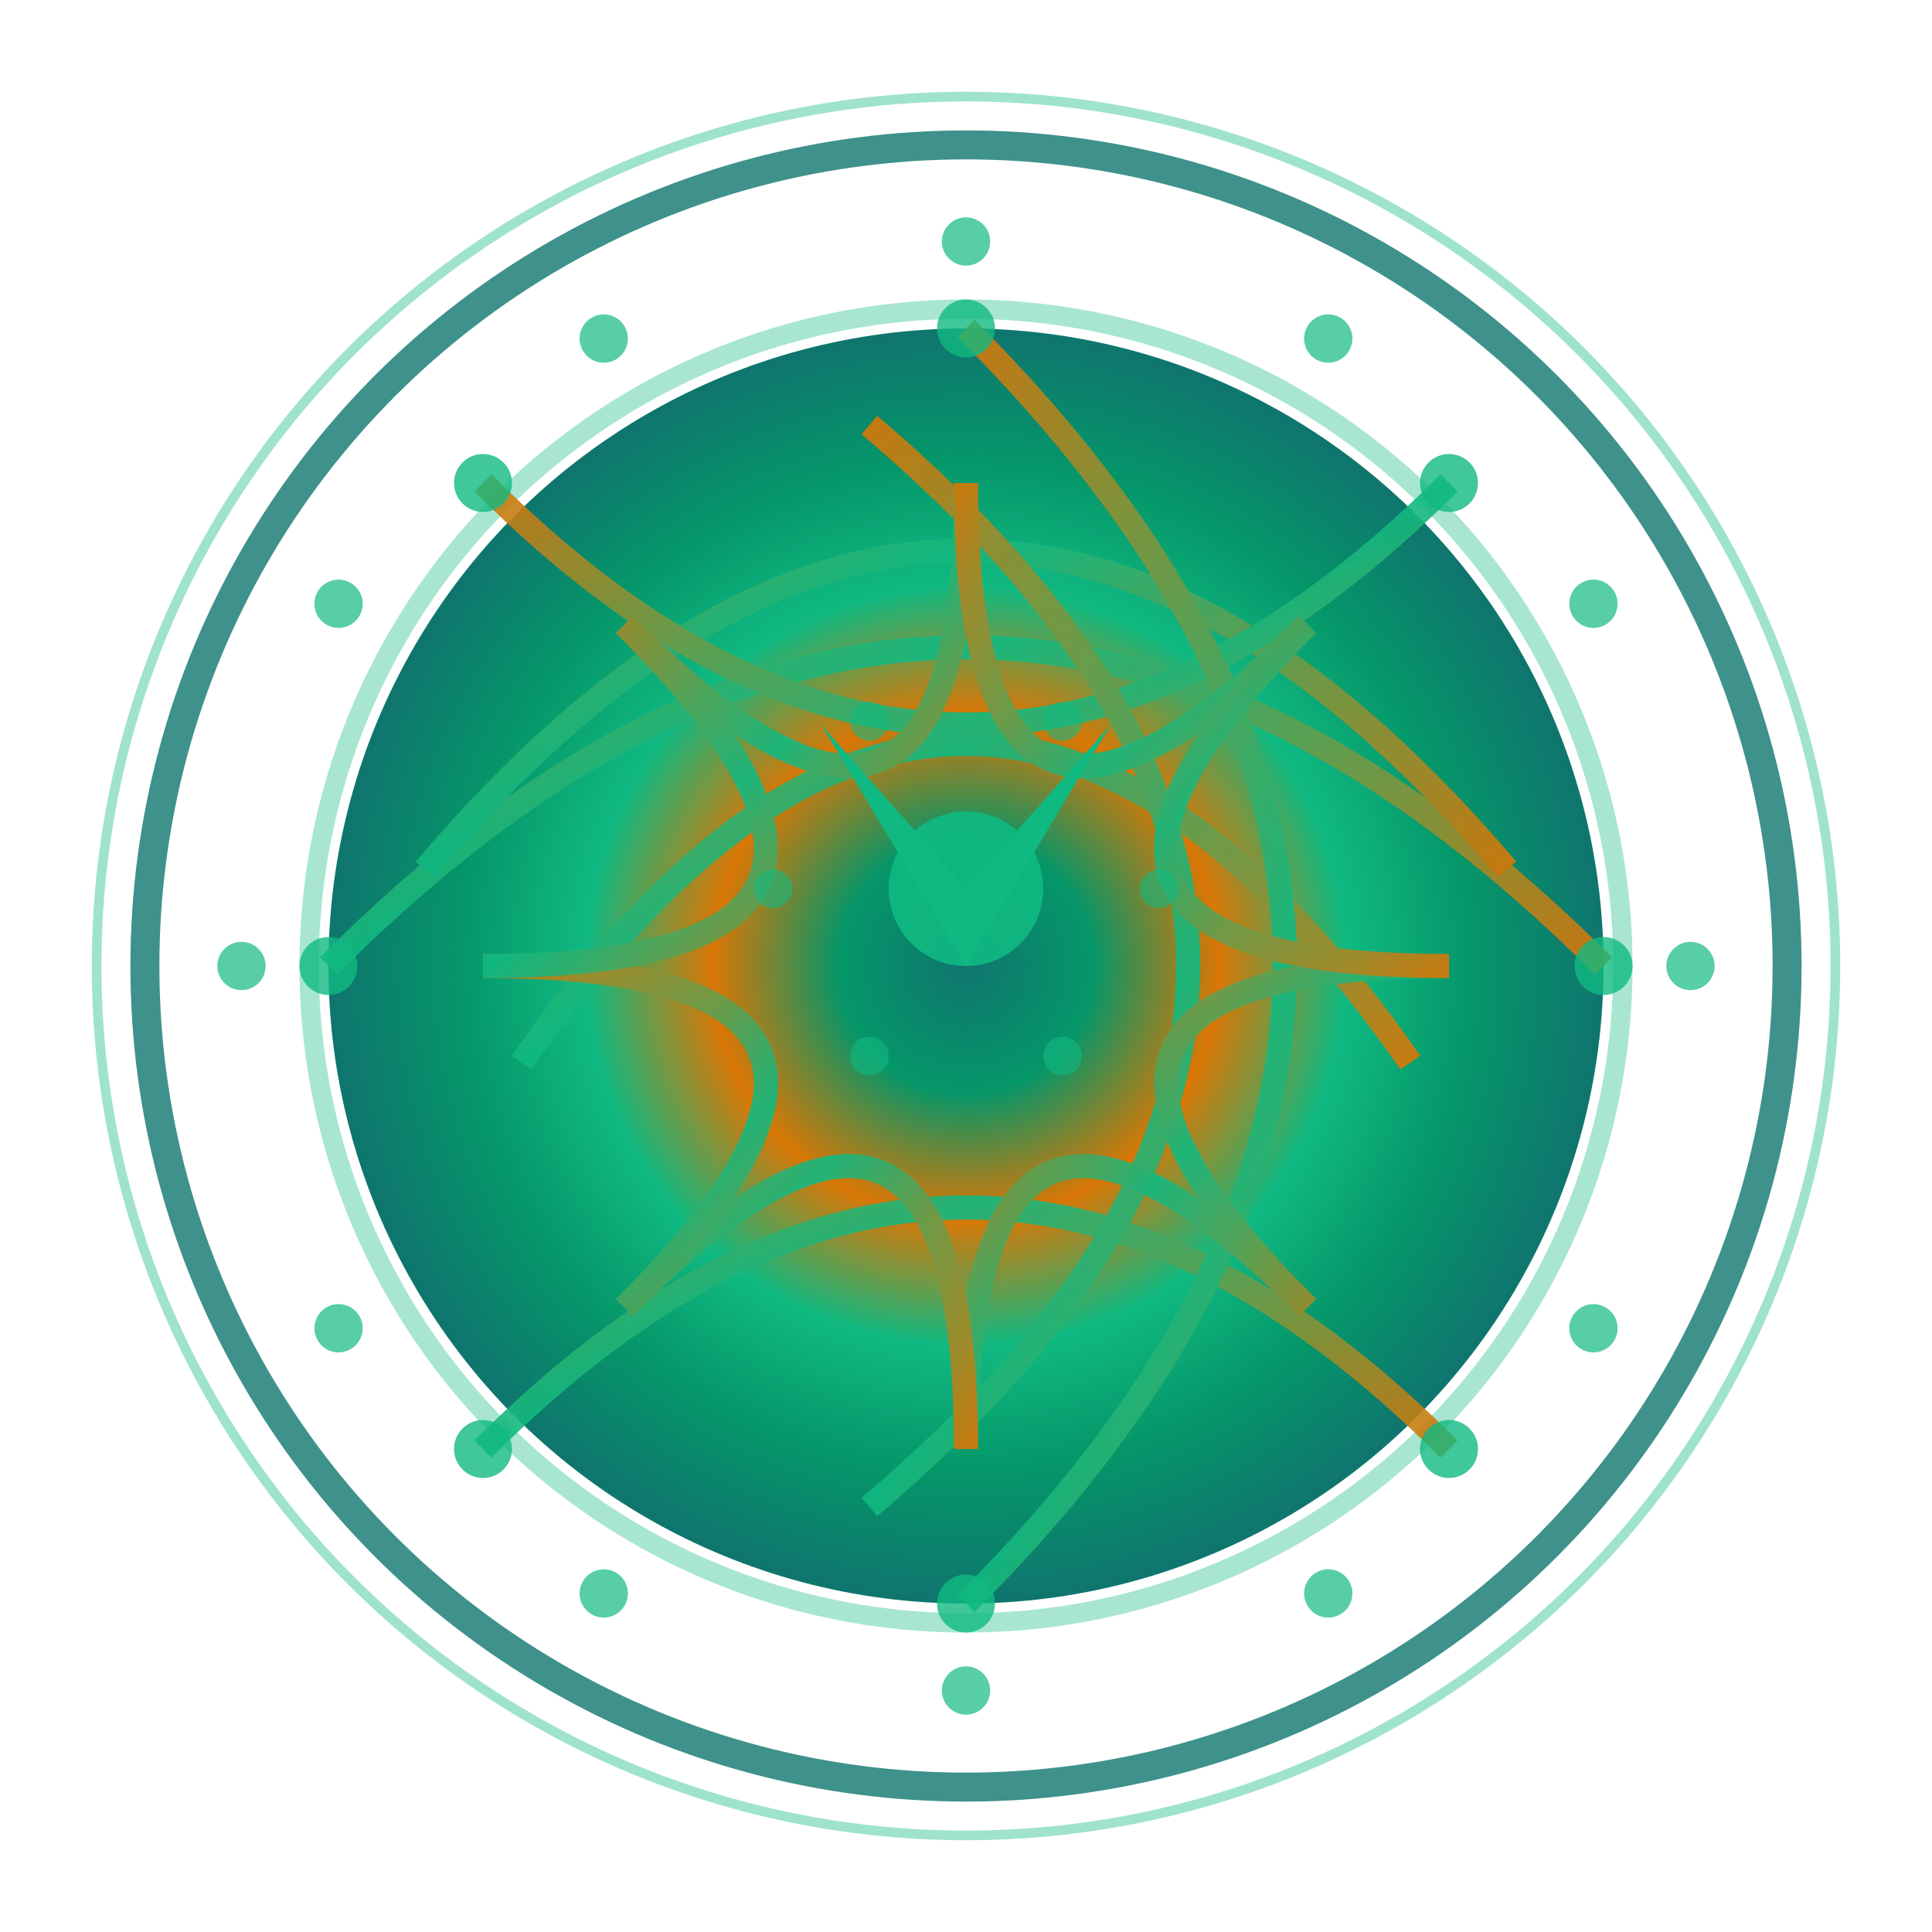 <svg baseProfile="full" height="200" version="1.1" viewBox="0 0 200 200" width="200" xmlns="http://www.w3.org/2000/svg" xmlns:ev="http://www.w3.org/2001/xml-events" xmlns:xlink="http://www.w3.org/1999/xlink"><title>Logo Arkalia-LUNA - Variante techno-mystique avancée</title><defs><radialGradient cx="50%" cy="50%" id="advancedMoonGradient-awakening" r="50%"><stop offset="0%" stop-color="#0f766e" /><stop offset="20%" stop-color="#059669" /><stop offset="40%" stop-color="#d97706" /><stop offset="60%" stop-color="#10b981" /><stop offset="80%" stop-color="#059669" /><stop offset="100%" stop-color="#0f766e" /></radialGradient><radialGradient cx="50%" cy="50%" id="borderGradient-awakening" r="50%"><stop offset="0%" stop-color="#10b981" /><stop offset="100%" stop-color="#0f766e" /></radialGradient><filter id="mainGlow-awakening"><feGaussianBlur in="SourceGraphic" stdDeviation="3.2" /><feMerge><feMergeNode in="SourceGraphic" /><feMergeNode /><feMergeNode /></feMerge></filter><filter id="detailGlow-awakening"><feGaussianBlur in="SourceGraphic" stdDeviation="1.5" /></filter><linearGradient id="neuralGradient-awakening" x1="0%" x2="100%" y1="0%" y2="100%"><stop offset="0%" stop-color="#d97706" /><stop offset="50%" stop-color="#10b981" /><stop offset="100%" stop-color="#d97706" /></linearGradient></defs><circle cx="100" cy="100" fill="none" filter="url(#mainGlow-awakening)" opacity="0.8" r="85" stroke="url(#borderGradient-awakening)" stroke-width="3"><animate attributeName="opacity" dur="3.333s" repeatCount="indefinite" values="0.8;0.24;0.8" /></circle><circle cx="100" cy="100" fill="none" filter="url(#detailGlow-awakening)" opacity="0.4" r="90" stroke="#10b981" stroke-width="1"><animate attributeName="r" dur="2.5s" repeatCount="indefinite" values="90;100;90" /></circle><circle cx="100" cy="100" fill="url(#advancedMoonGradient-awakening)" filter="url(#mainGlow-awakening)" r="66"><animate attributeName="r" dur="2.083s" repeatCount="indefinite" values="66;71.28;66" /></circle><circle cx="100" cy="100" fill="none" filter="url(#detailGlow-awakening)" opacity="0.6" r="68" stroke="#10b981" stroke-width="2" /><g fill="none" filter="url(#detailGlow-awakening)" opacity="0.9" stroke="url(#neuralGradient-awakening)" stroke-width="2.5"><path d="M34 100 Q100 34 166 100"><animate attributeName="stroke-dashoffset" begin="0.0s" dur="4.167s" repeatCount="indefinite" values="0;-200;0" /><animate attributeName="opacity" begin="0.0s" dur="3.333s" repeatCount="indefinite" values="0.9;0.4;0.9" /></path><path d="M44 90 Q100 24 156 90"><animate attributeName="stroke-dashoffset" begin="0.3s" dur="4.167s" repeatCount="indefinite" values="0;-200;0" /><animate attributeName="opacity" begin="0.2s" dur="3.333s" repeatCount="indefinite" values="0.9;0.4;0.9" /></path><path d="M54 110 Q100 44 146 110"><animate attributeName="stroke-dashoffset" begin="0.6s" dur="4.167s" repeatCount="indefinite" values="0;-200;0" /><animate attributeName="opacity" begin="0.4s" dur="3.333s" repeatCount="indefinite" values="0.9;0.4;0.9" /></path><path d="M50 50 Q100 100 150 50"><animate attributeName="stroke-dashoffset" begin="0.9s" dur="4.167s" repeatCount="indefinite" values="0;-200;0" /><animate attributeName="opacity" begin="0.6s" dur="3.333s" repeatCount="indefinite" values="0.9;0.4;0.9" /></path><path d="M50 150 Q100 100 150 150"><animate attributeName="stroke-dashoffset" begin="1.2s" dur="4.167s" repeatCount="indefinite" values="0;-200;0" /><animate attributeName="opacity" begin="0.8s" dur="3.333s" repeatCount="indefinite" values="0.9;0.4;0.9" /></path><path d="M100 34 Q166 100 100 166"><animate attributeName="stroke-dashoffset" begin="1.5s" dur="4.167s" repeatCount="indefinite" values="0;-200;0" /><animate attributeName="opacity" begin="1.0s" dur="3.333s" repeatCount="indefinite" values="0.9;0.4;0.9" /></path><path d="M90 44 Q156 100 90 156"><animate attributeName="stroke-dashoffset" begin="1.8s" dur="4.167s" repeatCount="indefinite" values="0;-200;0" /><animate attributeName="opacity" begin="1.2s" dur="3.333s" repeatCount="indefinite" values="0.9;0.4;0.9" /></path><path d="M150.0 100.0 Q100 100 135.355 135.355"><animate attributeName="stroke-dashoffset" begin="2.1s" dur="4.167s" repeatCount="indefinite" values="0;-200;0" /><animate attributeName="opacity" begin="1.4s" dur="3.333s" repeatCount="indefinite" values="0.9;0.4;0.9" /></path><path d="M135.355 135.355 Q100 100 100.0 150.0"><animate attributeName="stroke-dashoffset" begin="2.4s" dur="4.167s" repeatCount="indefinite" values="0;-200;0" /><animate attributeName="opacity" begin="1.6s" dur="3.333s" repeatCount="indefinite" values="0.9;0.4;0.9" /></path><path d="M100.0 150.0 Q100 100 64.645 135.355"><animate attributeName="stroke-dashoffset" begin="2.7s" dur="4.167s" repeatCount="indefinite" values="0;-200;0" /><animate attributeName="opacity" begin="1.8s" dur="3.333s" repeatCount="indefinite" values="0.9;0.4;0.9" /></path><path d="M64.645 135.355 Q100 100 50.0 100.0"><animate attributeName="stroke-dashoffset" begin="3.0s" dur="4.167s" repeatCount="indefinite" values="0;-200;0" /><animate attributeName="opacity" begin="2.0s" dur="3.333s" repeatCount="indefinite" values="0.9;0.4;0.9" /></path><path d="M50.0 100.0 Q100 100 64.645 64.645"><animate attributeName="stroke-dashoffset" begin="3.3s" dur="4.167s" repeatCount="indefinite" values="0;-200;0" /><animate attributeName="opacity" begin="2.2s" dur="3.333s" repeatCount="indefinite" values="0.9;0.4;0.9" /></path><path d="M64.645 64.645 Q100 100 100 50.0"><animate attributeName="stroke-dashoffset" begin="3.6s" dur="4.167s" repeatCount="indefinite" values="0;-200;0" /><animate attributeName="opacity" begin="2.4s" dur="3.333s" repeatCount="indefinite" values="0.9;0.4;0.9" /></path><path d="M100 50.0 Q100 100 135.355 64.645"><animate attributeName="stroke-dashoffset" begin="3.9s" dur="4.167s" repeatCount="indefinite" values="0;-200;0" /><animate attributeName="opacity" begin="2.6s" dur="3.333s" repeatCount="indefinite" values="0.9;0.4;0.9" /></path><path d="M135.355 64.645 Q100 100 150.0 100"><animate attributeName="stroke-dashoffset" begin="4.2s" dur="4.167s" repeatCount="indefinite" values="0;-200;0" /><animate attributeName="opacity" begin="2.8s" dur="3.333s" repeatCount="indefinite" values="0.9;0.4;0.9" /></path></g><circle cx="34" cy="100" fill="#10b981" filter="url(#detailGlow-awakening)" opacity="0.8" r="3"><animate attributeName="opacity" begin="0.0s" dur="1.667s" repeatCount="indefinite" values="0.8;1.0;0.8" /></circle><circle cx="166" cy="100" fill="#10b981" filter="url(#detailGlow-awakening)" opacity="0.8" r="3"><animate attributeName="opacity" begin="0.2s" dur="1.667s" repeatCount="indefinite" values="0.8;1.0;0.8" /></circle><circle cx="100" cy="34" fill="#10b981" filter="url(#detailGlow-awakening)" opacity="0.8" r="3"><animate attributeName="opacity" begin="0.4s" dur="1.667s" repeatCount="indefinite" values="0.8;1.0;0.8" /></circle><circle cx="100" cy="166" fill="#10b981" filter="url(#detailGlow-awakening)" opacity="0.8" r="3"><animate attributeName="opacity" begin="0.6s" dur="1.667s" repeatCount="indefinite" values="0.8;1.0;0.8" /></circle><circle cx="50" cy="50" fill="#10b981" filter="url(#detailGlow-awakening)" opacity="0.8" r="3"><animate attributeName="opacity" begin="0.8s" dur="1.667s" repeatCount="indefinite" values="0.8;1.0;0.8" /></circle><circle cx="150" cy="50" fill="#10b981" filter="url(#detailGlow-awakening)" opacity="0.8" r="3"><animate attributeName="opacity" begin="1.0s" dur="1.667s" repeatCount="indefinite" values="0.8;1.0;0.8" /></circle><circle cx="50" cy="150" fill="#10b981" filter="url(#detailGlow-awakening)" opacity="0.8" r="3"><animate attributeName="opacity" begin="1.2s" dur="1.667s" repeatCount="indefinite" values="0.8;1.0;0.8" /></circle><circle cx="150" cy="150" fill="#10b981" filter="url(#detailGlow-awakening)" opacity="0.8" r="3"><animate attributeName="opacity" begin="1.4s" dur="1.667s" repeatCount="indefinite" values="0.8;1.0;0.8" /></circle><g><path d="M85 75 L100 92 L115 75 L100 100 Z" fill="#10b981" filter="url(#mainGlow-awakening)"><animate attributeName="opacity" dur="1.667s" repeatCount="indefinite" values="0.9;1.0;0.9" /></path><circle cx="100" cy="92" fill="#10b981" filter="url(#mainGlow-awakening)" opacity="0.9" r="8"><animate attributeName="r" dur="2.083s" repeatCount="indefinite" values="8;12;8" /></circle><g><circle cx="120.0" cy="92.0" fill="#10b981" opacity="0.6" r="2"><animate attributeName="opacity" begin="0.0s" dur="2.5s" repeatCount="indefinite" values="0.6;1.0;0.6" /></circle><circle cx="110.0" cy="109.321" fill="#10b981" opacity="0.6" r="2"><animate attributeName="opacity" begin="0.3s" dur="2.5s" repeatCount="indefinite" values="0.6;1.0;0.6" /></circle><circle cx="90.0" cy="109.321" fill="#10b981" opacity="0.6" r="2"><animate attributeName="opacity" begin="0.6s" dur="2.5s" repeatCount="indefinite" values="0.6;1.0;0.6" /></circle><circle cx="80.0" cy="92.0" fill="#10b981" opacity="0.6" r="2"><animate attributeName="opacity" begin="0.9s" dur="2.5s" repeatCount="indefinite" values="0.6;1.0;0.6" /></circle><circle cx="90" cy="74.679" fill="#10b981" opacity="0.6" r="2"><animate attributeName="opacity" begin="1.2s" dur="2.5s" repeatCount="indefinite" values="0.6;1.0;0.6" /></circle><circle cx="110.0" cy="74.679" fill="#10b981" opacity="0.6" r="2"><animate attributeName="opacity" begin="1.5s" dur="2.5s" repeatCount="indefinite" values="0.6;1.0;0.6" /></circle></g></g><circle cx="175.0" cy="100.0" fill="#10b981" filter="url(#detailGlow-awakening)" opacity="0.7" r="2.5"><animate attributeName="opacity" begin="0.0s" dur="2.083s" repeatCount="indefinite" values="0.7;1.0;0.7" /><animate attributeName="cx" begin="0.0s" dur="3.333s" repeatCount="indefinite" values="175.0;179.33;175.0" /><animate attributeName="cy" begin="0.0s" dur="3.333s" repeatCount="indefinite" values="100.0;102.5;100.0" /></circle><circle cx="164.952" cy="137.5" fill="#10b981" filter="url(#detailGlow-awakening)" opacity="0.7" r="2.5"><animate attributeName="opacity" begin="0.2s" dur="2.083s" repeatCount="indefinite" values="0.7;1.0;0.7" /><animate attributeName="cx" begin="0.1s" dur="3.333s" repeatCount="indefinite" values="164.952;167.452;164.952" /><animate attributeName="cy" begin="0.1s" dur="3.333s" repeatCount="indefinite" values="137.5;141.83;137.5" /></circle><circle cx="137.5" cy="164.952" fill="#10b981" filter="url(#detailGlow-awakening)" opacity="0.7" r="2.5"><animate attributeName="opacity" begin="0.4s" dur="2.083s" repeatCount="indefinite" values="0.7;1.0;0.7" /><animate attributeName="cx" begin="0.2s" dur="3.333s" repeatCount="indefinite" values="137.5;137.5;137.5" /><animate attributeName="cy" begin="0.2s" dur="3.333s" repeatCount="indefinite" values="164.952;169.952;164.952" /></circle><circle cx="100.0" cy="175.0" fill="#10b981" filter="url(#detailGlow-awakening)" opacity="0.7" r="2.5"><animate attributeName="opacity" begin="0.6s" dur="2.083s" repeatCount="indefinite" values="0.7;1.0;0.7" /><animate attributeName="cx" begin="0.3s" dur="3.333s" repeatCount="indefinite" values="100.0;97.5;100.0" /><animate attributeName="cy" begin="0.3s" dur="3.333s" repeatCount="indefinite" values="175.0;179.33;175.0" /></circle><circle cx="62.5" cy="164.952" fill="#10b981" filter="url(#detailGlow-awakening)" opacity="0.7" r="2.5"><animate attributeName="opacity" begin="0.8s" dur="2.083s" repeatCount="indefinite" values="0.7;1.0;0.7" /><animate attributeName="cx" begin="0.4s" dur="3.333s" repeatCount="indefinite" values="62.5;58.17;62.5" /><animate attributeName="cy" begin="0.4s" dur="3.333s" repeatCount="indefinite" values="164.952;167.452;164.952" /></circle><circle cx="35.048" cy="137.5" fill="#10b981" filter="url(#detailGlow-awakening)" opacity="0.7" r="2.5"><animate attributeName="opacity" begin="1.0s" dur="2.083s" repeatCount="indefinite" values="0.7;1.0;0.7" /><animate attributeName="cx" begin="0.5s" dur="3.333s" repeatCount="indefinite" values="35.048;30.048;35.048" /><animate attributeName="cy" begin="0.5s" dur="3.333s" repeatCount="indefinite" values="137.5;137.5;137.5" /></circle><circle cx="25.0" cy="100" fill="#10b981" filter="url(#detailGlow-awakening)" opacity="0.7" r="2.5"><animate attributeName="opacity" begin="1.2s" dur="2.083s" repeatCount="indefinite" values="0.7;1.0;0.7" /><animate attributeName="cx" begin="0.6s" dur="3.333s" repeatCount="indefinite" values="25.0;20.67;25.0" /><animate attributeName="cy" begin="0.6s" dur="3.333s" repeatCount="indefinite" values="100;97.5;100" /></circle><circle cx="35.048" cy="62.5" fill="#10b981" filter="url(#detailGlow-awakening)" opacity="0.7" r="2.5"><animate attributeName="opacity" begin="1.4s" dur="2.083s" repeatCount="indefinite" values="0.7;1.0;0.7" /><animate attributeName="cx" begin="0.7s" dur="3.333s" repeatCount="indefinite" values="35.048;32.548;35.048" /><animate attributeName="cy" begin="0.7s" dur="3.333s" repeatCount="indefinite" values="62.5;58.17;62.5" /></circle><circle cx="62.5" cy="35.048" fill="#10b981" filter="url(#detailGlow-awakening)" opacity="0.7" r="2.5"><animate attributeName="opacity" begin="1.6s" dur="2.083s" repeatCount="indefinite" values="0.7;1.0;0.7" /><animate attributeName="cx" begin="0.8s" dur="3.333s" repeatCount="indefinite" values="62.5;62.5;62.5" /><animate attributeName="cy" begin="0.8s" dur="3.333s" repeatCount="indefinite" values="35.048;30.048;35.048" /></circle><circle cx="100" cy="25.0" fill="#10b981" filter="url(#detailGlow-awakening)" opacity="0.7" r="2.5"><animate attributeName="opacity" begin="1.8s" dur="2.083s" repeatCount="indefinite" values="0.7;1.0;0.7" /><animate attributeName="cx" begin="0.9s" dur="3.333s" repeatCount="indefinite" values="100;102.5;100" /><animate attributeName="cy" begin="0.9s" dur="3.333s" repeatCount="indefinite" values="25.0;20.67;25.0" /></circle><circle cx="137.5" cy="35.048" fill="#10b981" filter="url(#detailGlow-awakening)" opacity="0.7" r="2.5"><animate attributeName="opacity" begin="2.0s" dur="2.083s" repeatCount="indefinite" values="0.7;1.0;0.7" /><animate attributeName="cx" begin="1.0s" dur="3.333s" repeatCount="indefinite" values="137.5;141.83;137.5" /><animate attributeName="cy" begin="1.0s" dur="3.333s" repeatCount="indefinite" values="35.048;32.548;35.048" /></circle><circle cx="164.952" cy="62.5" fill="#10b981" filter="url(#detailGlow-awakening)" opacity="0.7" r="2.5"><animate attributeName="opacity" begin="2.2s" dur="2.083s" repeatCount="indefinite" values="0.7;1.0;0.7" /><animate attributeName="cx" begin="1.1s" dur="3.333s" repeatCount="indefinite" values="164.952;169.952;164.952" /><animate attributeName="cy" begin="1.1s" dur="3.333s" repeatCount="indefinite" values="62.5;62.5;62.5" /></circle></svg>